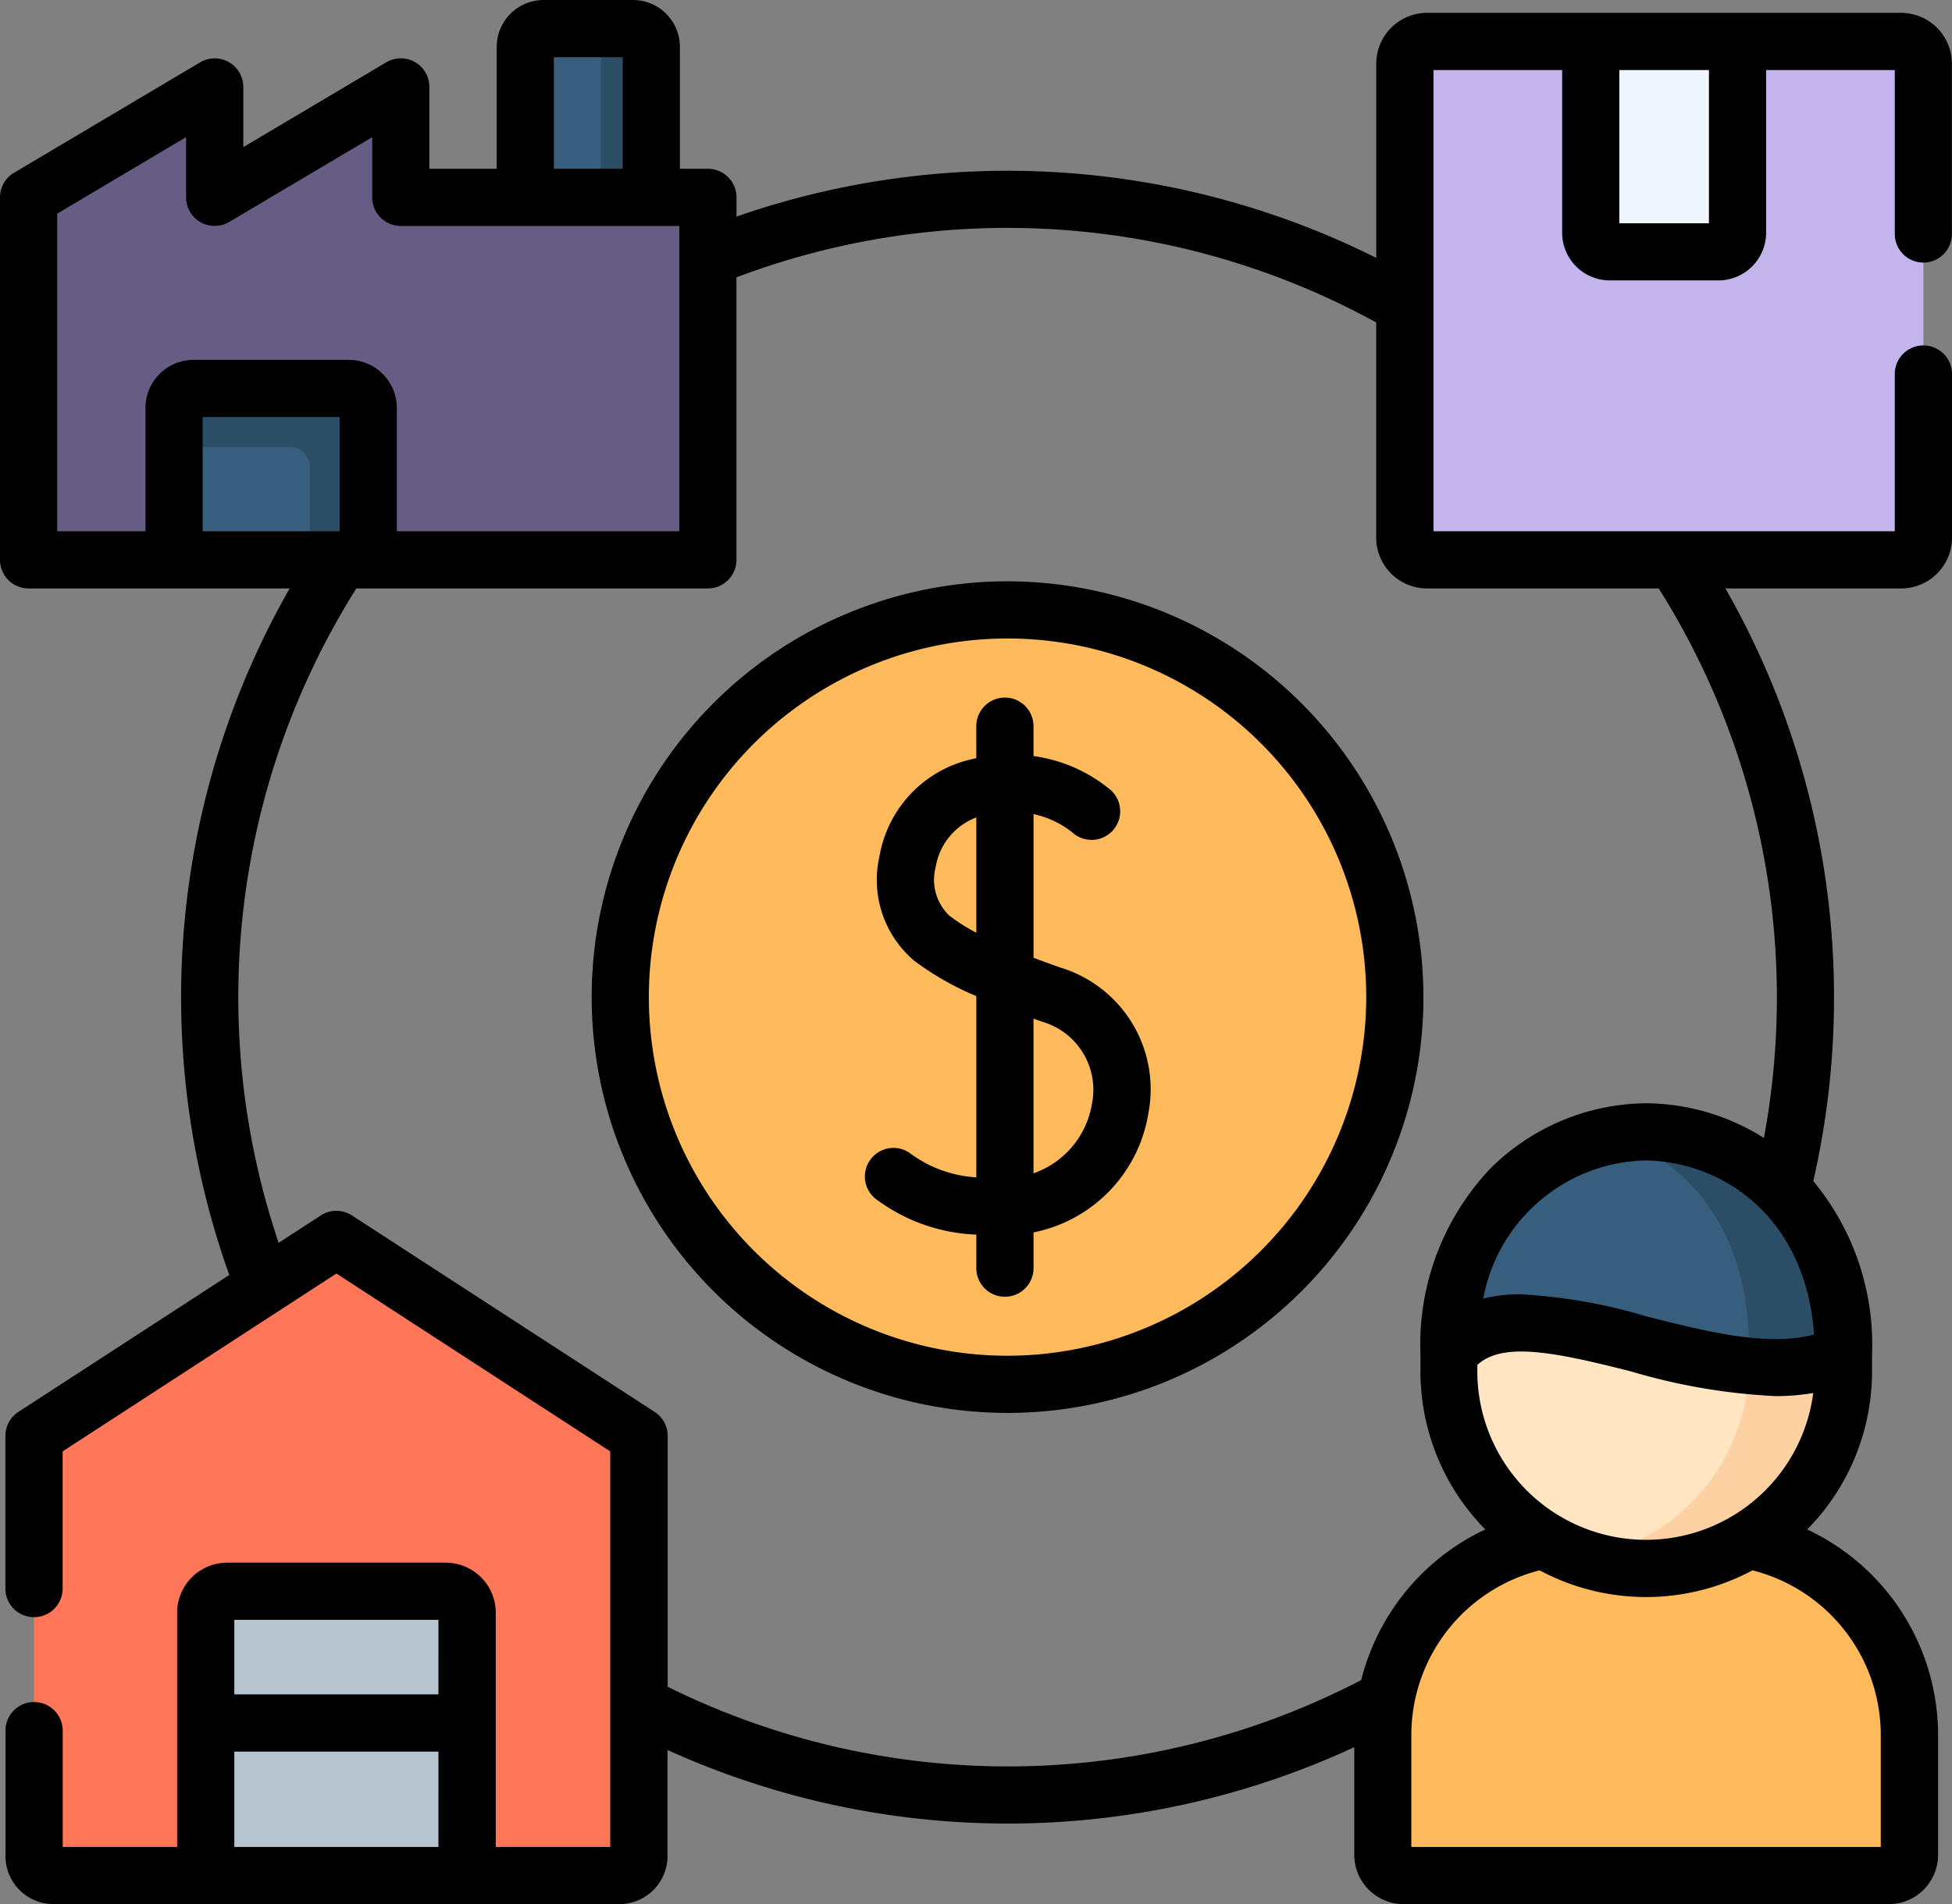 <svg xmlns="http://www.w3.org/2000/svg" width="92.105" height="89.864" viewBox="0 0 92.105 89.864">
  <rect x="0" y="0" width="92.105" height="89.864" fill="#808080" stroke="none"/>
  <g id="cadena-de-valor" transform="translate(0 -6.229)">
    <g id="Grupo_85389" data-name="Grupo 85389" transform="translate(24.786 7.578)">
      <path id="Trazado_148435" data-name="Trazado 148435" d="M143.727,25.292v-10.7a.864.864,0,0,0-.862-.862h-4.217a.865.865,0,0,0-.867.862v10.7h5.946Z" transform="translate(-137.781 -13.729)" fill="#375e7d" fill-rule="evenodd"/>
    </g>
    <g id="Grupo_85390" data-name="Grupo 85390" transform="translate(27.493 7.578)">
      <path id="Trazado_148436" data-name="Trazado 148436" d="M156.071,25.292v-10.7a.864.864,0,0,0-.862-.862h-2.376a.864.864,0,0,1,.862.862v10.7h2.376Z" transform="translate(-152.833 -13.729)" fill="#2b4d66" fill-rule="evenodd"/>
    </g>
    <g id="Grupo_85391" data-name="Grupo 85391" transform="translate(77.658 31.302)">
      <path id="Trazado_148437" data-name="Trazado 148437" d="M438.122,178a1.348,1.348,0,0,1-1.349-1.348,1.364,1.364,0,0,1,.04-.328,36.2,36.2,0,0,0-4.9-28.626,1.349,1.349,0,0,1,2.254-1.484,38.9,38.9,0,0,1,5.268,30.734A1.35,1.35,0,0,1,438.122,178Z" transform="translate(-431.694 -145.606)"/>
    </g>
    <g id="Grupo_85392" data-name="Grupo 85392" transform="translate(66.289 8.185)">
      <path id="Trazado_148438" data-name="Trazado 148438" d="M392.96,40.525V18.154a1.056,1.056,0,0,0-1.05-1.051h-7.72l-3.462,8.016L377.265,17.1h-7.725a1.051,1.051,0,0,0-1.045,1.051V40.525a1.047,1.047,0,0,0,1.045,1.045H391.91A1.051,1.051,0,0,0,392.96,40.525Z" transform="translate(-368.494 -17.103)" fill="#c3b5ec" fill-rule="evenodd"/>
    </g>
    <g id="Grupo_85393" data-name="Grupo 85393" transform="translate(75.06 8.185)">
      <path id="Trazado_148439" data-name="Trazado 148439" d="M424.174,26.129V17.1h-6.925v9.026a.9.9,0,0,0,.9.9h5.12A.908.908,0,0,0,424.174,26.129Z" transform="translate(-417.249 -17.103)" fill="#eff6ff" fill-rule="evenodd"/>
    </g>
    <g id="Grupo_85395" data-name="Grupo 85395" transform="translate(29.268 35.013)">
      <path id="Trazado_148441" data-name="Trazado 148441" d="M180.973,202.786A18.274,18.274,0,1,0,162.7,184.515,18.27,18.27,0,0,0,180.973,202.786Z" transform="translate(-162.697 -166.238)" fill="#ffba5b" fill-rule="evenodd"/>
    </g>
    <g id="Grupo_85397" data-name="Grupo 85397" transform="translate(1.349 10.332)">
      <path id="Trazado_148443" data-name="Trazado 148443" d="M39.554,34.249H25.062V29.037l-8.781,5.212V29.037L7.5,34.249V51.357h6.864l4.579-8.093,4.584,8.093H39.554V34.249Z" transform="translate(-7.5 -29.037)" fill="#675d84" fill-rule="evenodd"/>
    </g>
    <g id="Grupo_85398" data-name="Grupo 85398" transform="translate(1.604 64.723)">
      <path id="Trazado_148444" data-name="Trazado 148444" d="M37.453,340.661,23.185,331.39l-5.043,3.274-9.225,6v19.832a.921.921,0,0,0,.918.918H17.02l6.165-9.546,6.165,9.546h7.18a.922.922,0,0,0,.923-.918V340.661Z" transform="translate(-8.917 -331.39)" fill="#ff7758" fill-rule="evenodd"/>
    </g>
    <g id="Grupo_85399" data-name="Grupo 85399" transform="translate(65.244 77.187)">
      <path id="Trazado_148445" data-name="Trazado 148445" d="M370.3,402.4a9.4,9.4,0,0,0-7.618,9.2v5.66a.977.977,0,0,0,.974.974h22.9a.977.977,0,0,0,.974-.974V411.6a9.4,9.4,0,0,0-7.618-9.2A7.564,7.564,0,0,0,370.3,402.4Z" transform="translate(-362.682 -400.674)" fill="#ffba5b" fill-rule="evenodd"/>
    </g>
    <g id="Grupo_85403" data-name="Grupo 85403" transform="translate(8.213 24.559)">
      <path id="Trazado_148449" data-name="Trazado 148449" d="M54.818,116.219v-7.17a.926.926,0,0,0-.923-.923H46.577a.923.923,0,0,0-.923.923v7.17h9.164Z" transform="translate(-45.654 -108.126)" fill="#375e7d" fill-rule="evenodd"/>
    </g>
    <g id="Grupo_85404" data-name="Grupo 85404" transform="translate(8.213 24.559)">
      <path id="Trazado_148450" data-name="Trazado 148450" d="M54.818,116.219v-7.17a.926.926,0,0,0-.923-.923H46.577a.923.923,0,0,0-.923.923v1.841h5.482a.923.923,0,0,1,.923.923v4.406h2.759Z" transform="translate(-45.654 -108.126)" fill="#2b4d66" fill-rule="evenodd"/>
    </g>
    <g id="Grupo_85405" data-name="Grupo 85405" transform="translate(9.707 80.832)">
      <path id="Trazado_148451" data-name="Trazado 148451" d="M66.29,421.954a1.016,1.016,0,0,0-1.01-1.015H54.97a1.016,1.016,0,0,0-1.01,1.015v5.7H66.29Z" transform="translate(-53.96 -420.939)" fill="#b6c4cf" fill-rule="evenodd"/>
    </g>
    <g id="Grupo_85406" data-name="Grupo 85406" transform="translate(9.707 88.038)">
      <path id="Trazado_148452" data-name="Trazado 148452" d="M53.96,460.994H66.29V467.7H53.96Z" transform="translate(-53.96 -460.994)" fill="#b6c4cf" fill-rule="evenodd"/>
    </g>
    <g id="Grupo_85407" data-name="Grupo 85407" transform="translate(68.359 67.292)">
      <path id="Trazado_148453" data-name="Trazado 148453" d="M380,349.323a9.309,9.309,0,0,0,18.618,0v-.806c-5.681.515-15.3-6.655-18.618,0Z" transform="translate(-380.002 -345.671)" fill="#ffe5c1" fill-rule="evenodd"/>
    </g>
    <g id="Grupo_85408" data-name="Grupo 85408" transform="translate(74.729 69.987)">
      <path id="Trazado_148454" data-name="Trazado 148454" d="M423.153,369.574a9.333,9.333,0,0,0,4.5-7.965V360.8a6.675,6.675,0,0,0-4.447.571,9.354,9.354,0,0,1-7.8,9.067,9.308,9.308,0,0,0,7.746-.867Z" transform="translate(-415.407 -360.652)" fill="#fed1a3" fill-rule="evenodd"/>
    </g>
    <g id="Grupo_85409" data-name="Grupo 85409" transform="translate(68.359 59.644)">
      <path id="Trazado_148455" data-name="Trazado 148455" d="M389.313,303.156c-4.656.076-9.311,3.58-9.311,10.495,3.223-4.411,12.85,2.7,18.618,0C398.62,306.736,393.964,303.233,389.313,303.156Z" transform="translate(-380.002 -303.156)" fill="#375e7d" fill-rule="evenodd"/>
    </g>
    <g id="Grupo_85410" data-name="Grupo 85410" transform="translate(76.126 59.644)">
      <path id="Trazado_148456" data-name="Trazado 148456" d="M434.025,313.651c0-6.915-4.656-10.418-9.306-10.495a9.24,9.24,0,0,0-1.545.153c3.452,1.183,6.313,4.426,6.4,9.73.005.087.005.168.005.255v.928A8.47,8.47,0,0,0,434.025,313.651Z" transform="translate(-423.174 -303.156)" fill="#2b4d66" fill-rule="evenodd"/>
    </g>
    <g id="Grupo_85411" data-name="Grupo 85411" transform="translate(0 6.229)">
      <path id="Trazado_148457" data-name="Trazado 148457" d="M236.1,201.989c-.423-.15-.856-.307-1.288-.47V194.74a4.379,4.379,0,0,1,1.829.862,1.349,1.349,0,0,0,1.822-1.991A7.226,7.226,0,0,0,234.811,192v-1.41a1.349,1.349,0,1,0-2.7,0V192.1c-.223.048-.451.1-.683.174a5.682,5.682,0,0,0-3.885,4.456,5,5,0,0,0,1.634,4.925,13.649,13.649,0,0,0,2.935,1.673v8.554a5.824,5.824,0,0,1-3.169-1.168,1.349,1.349,0,1,0-1.479,2.257,8.422,8.422,0,0,0,4.648,1.613v1.583a1.349,1.349,0,0,0,2.7,0v-1.687a6.845,6.845,0,0,0,5.419-5.624,6,6,0,0,0-4.13-6.868Zm-5.256-2.456a2.337,2.337,0,0,1-.648-2.3,3.03,3.03,0,0,1,1.917-2.338v5.442A8.717,8.717,0,0,1,230.843,199.533Zm6.725,8.876a4.2,4.2,0,0,1-2.758,3.283v-7.3l.388.139A3.345,3.345,0,0,1,237.569,208.41Z" transform="translate(-186.045 -156.318)"/>
      <path id="Trazado_148458" data-name="Trazado 148458" d="M174.823,158.738a19.623,19.623,0,1,0,19.62,19.626A19.648,19.648,0,0,0,174.823,158.738Zm0,36.548a16.925,16.925,0,1,1,16.922-16.922A16.944,16.944,0,0,1,174.823,195.286Z" transform="translate(-127.279 -131.303)"/>
      <path id="Trazado_148459" data-name="Trazado 148459" d="M90.756,18.622A1.349,1.349,0,0,0,92.1,17.272V9.236a2.4,2.4,0,0,0-2.4-2.4H67.334a2.4,2.4,0,0,0-2.395,2.4V18.4a38.887,38.887,0,0,0-30.187-1.95v-.9A1.349,1.349,0,0,0,33.4,14.195H32.081V8.44A2.214,2.214,0,0,0,29.87,6.229H25.653A2.216,2.216,0,0,0,23.437,8.44v5.754H20.261V10.332a1.349,1.349,0,0,0-2.038-1.16l-6.743,4V10.332a1.349,1.349,0,0,0-2.038-1.16L.661,14.383A1.35,1.35,0,0,0,0,15.544V32.652A1.349,1.349,0,0,0,1.349,34H13.668A38.892,38.892,0,0,0,10.82,66.4L.869,72.862a1.349,1.349,0,0,0-.614,1.131V81.2a1.349,1.349,0,1,0,2.7,0V74.726l12.919-8.394,12.919,8.394V93.394h-5.4V82.342a2.364,2.364,0,0,0-2.359-2.364H10.717a2.364,2.364,0,0,0-2.359,2.364V93.394h-5.4V87.905a1.349,1.349,0,1,0-2.7,0v5.92a2.27,2.27,0,0,0,2.267,2.267h26.7a2.272,2.272,0,0,0,2.272-2.267V88.818a38.869,38.869,0,0,0,32.405-.133V93.77a2.326,2.326,0,0,0,2.323,2.323h22.9a2.326,2.326,0,0,0,2.323-2.323v-5.66a10.726,10.726,0,0,0-6.175-9.7,10.619,10.619,0,0,0,3.059-7.463v-.806a12.073,12.073,0,0,0-3.3-8.765,10.53,10.53,0,0,0-7.33-3.079h-.044a10.536,10.536,0,0,0-7.334,3.079,12.071,12.071,0,0,0-3.3,8.765v.806a10.616,10.616,0,0,0,3.061,7.462,10.744,10.744,0,0,0-5.856,7.11,36.145,36.145,0,0,1-32.725.314V73.994a1.349,1.349,0,0,0-.614-1.131L16.607,63.591a1.35,1.35,0,0,0-1.47,0l-1.989,1.292A36.21,36.21,0,0,1,16.814,34H33.4a1.349,1.349,0,0,0,1.349-1.349V19.318a36.17,36.17,0,0,1,30.187,2.13V31.607A2.4,2.4,0,0,0,67.335,34H89.705a2.4,2.4,0,0,0,2.4-2.395V23.881a1.349,1.349,0,1,0-2.7,0V31.3H67.638V9.534h6.072v7.677a2.254,2.254,0,0,0,2.252,2.252h5.12a2.254,2.254,0,0,0,2.252-2.252V9.534h6.072v7.738a1.349,1.349,0,0,0,1.349,1.349ZM20.688,93.394H11.056v-4.5h9.632Zm0-7.2H11.056V82.676h9.632Zm56.983-25.2c3.639.07,7.533,2.674,7.925,8.216-2.215.59-5.123-.149-7.946-.866a25.316,25.316,0,0,0-5.884-1.031,7.218,7.218,0,0,0-1.779.2A7.977,7.977,0,0,1,77.671,60.993Zm-7.962,9.951v-.3c1.208-1.114,3.706-.593,7.276.314a28.578,28.578,0,0,0,6.8,1.158,10.467,10.467,0,0,0,1.773-.146,7.959,7.959,0,0,1-15.851-1.026ZM66.593,88.109a8.023,8.023,0,0,1,6.055-7.769,10.636,10.636,0,0,0,10.043,0,8.022,8.022,0,0,1,6.053,7.769v5.285H66.593ZM26.135,8.928h3.247v5.267H26.135ZM16.027,31.3H9.562V25.909h6.465Zm16.027,0H18.726V25.483a2.275,2.275,0,0,0-2.272-2.272H9.136a2.275,2.275,0,0,0-2.272,2.272V31.3H2.7V16.312L8.781,12.7v2.842a1.349,1.349,0,0,0,2.038,1.16l6.743-4v2.842a1.349,1.349,0,0,0,1.349,1.349H32.054V31.3ZM80.636,16.765H76.409V9.534h4.227v7.23Z" transform="translate(0 -6.229)"/>
    </g>
  </g>
</svg>
